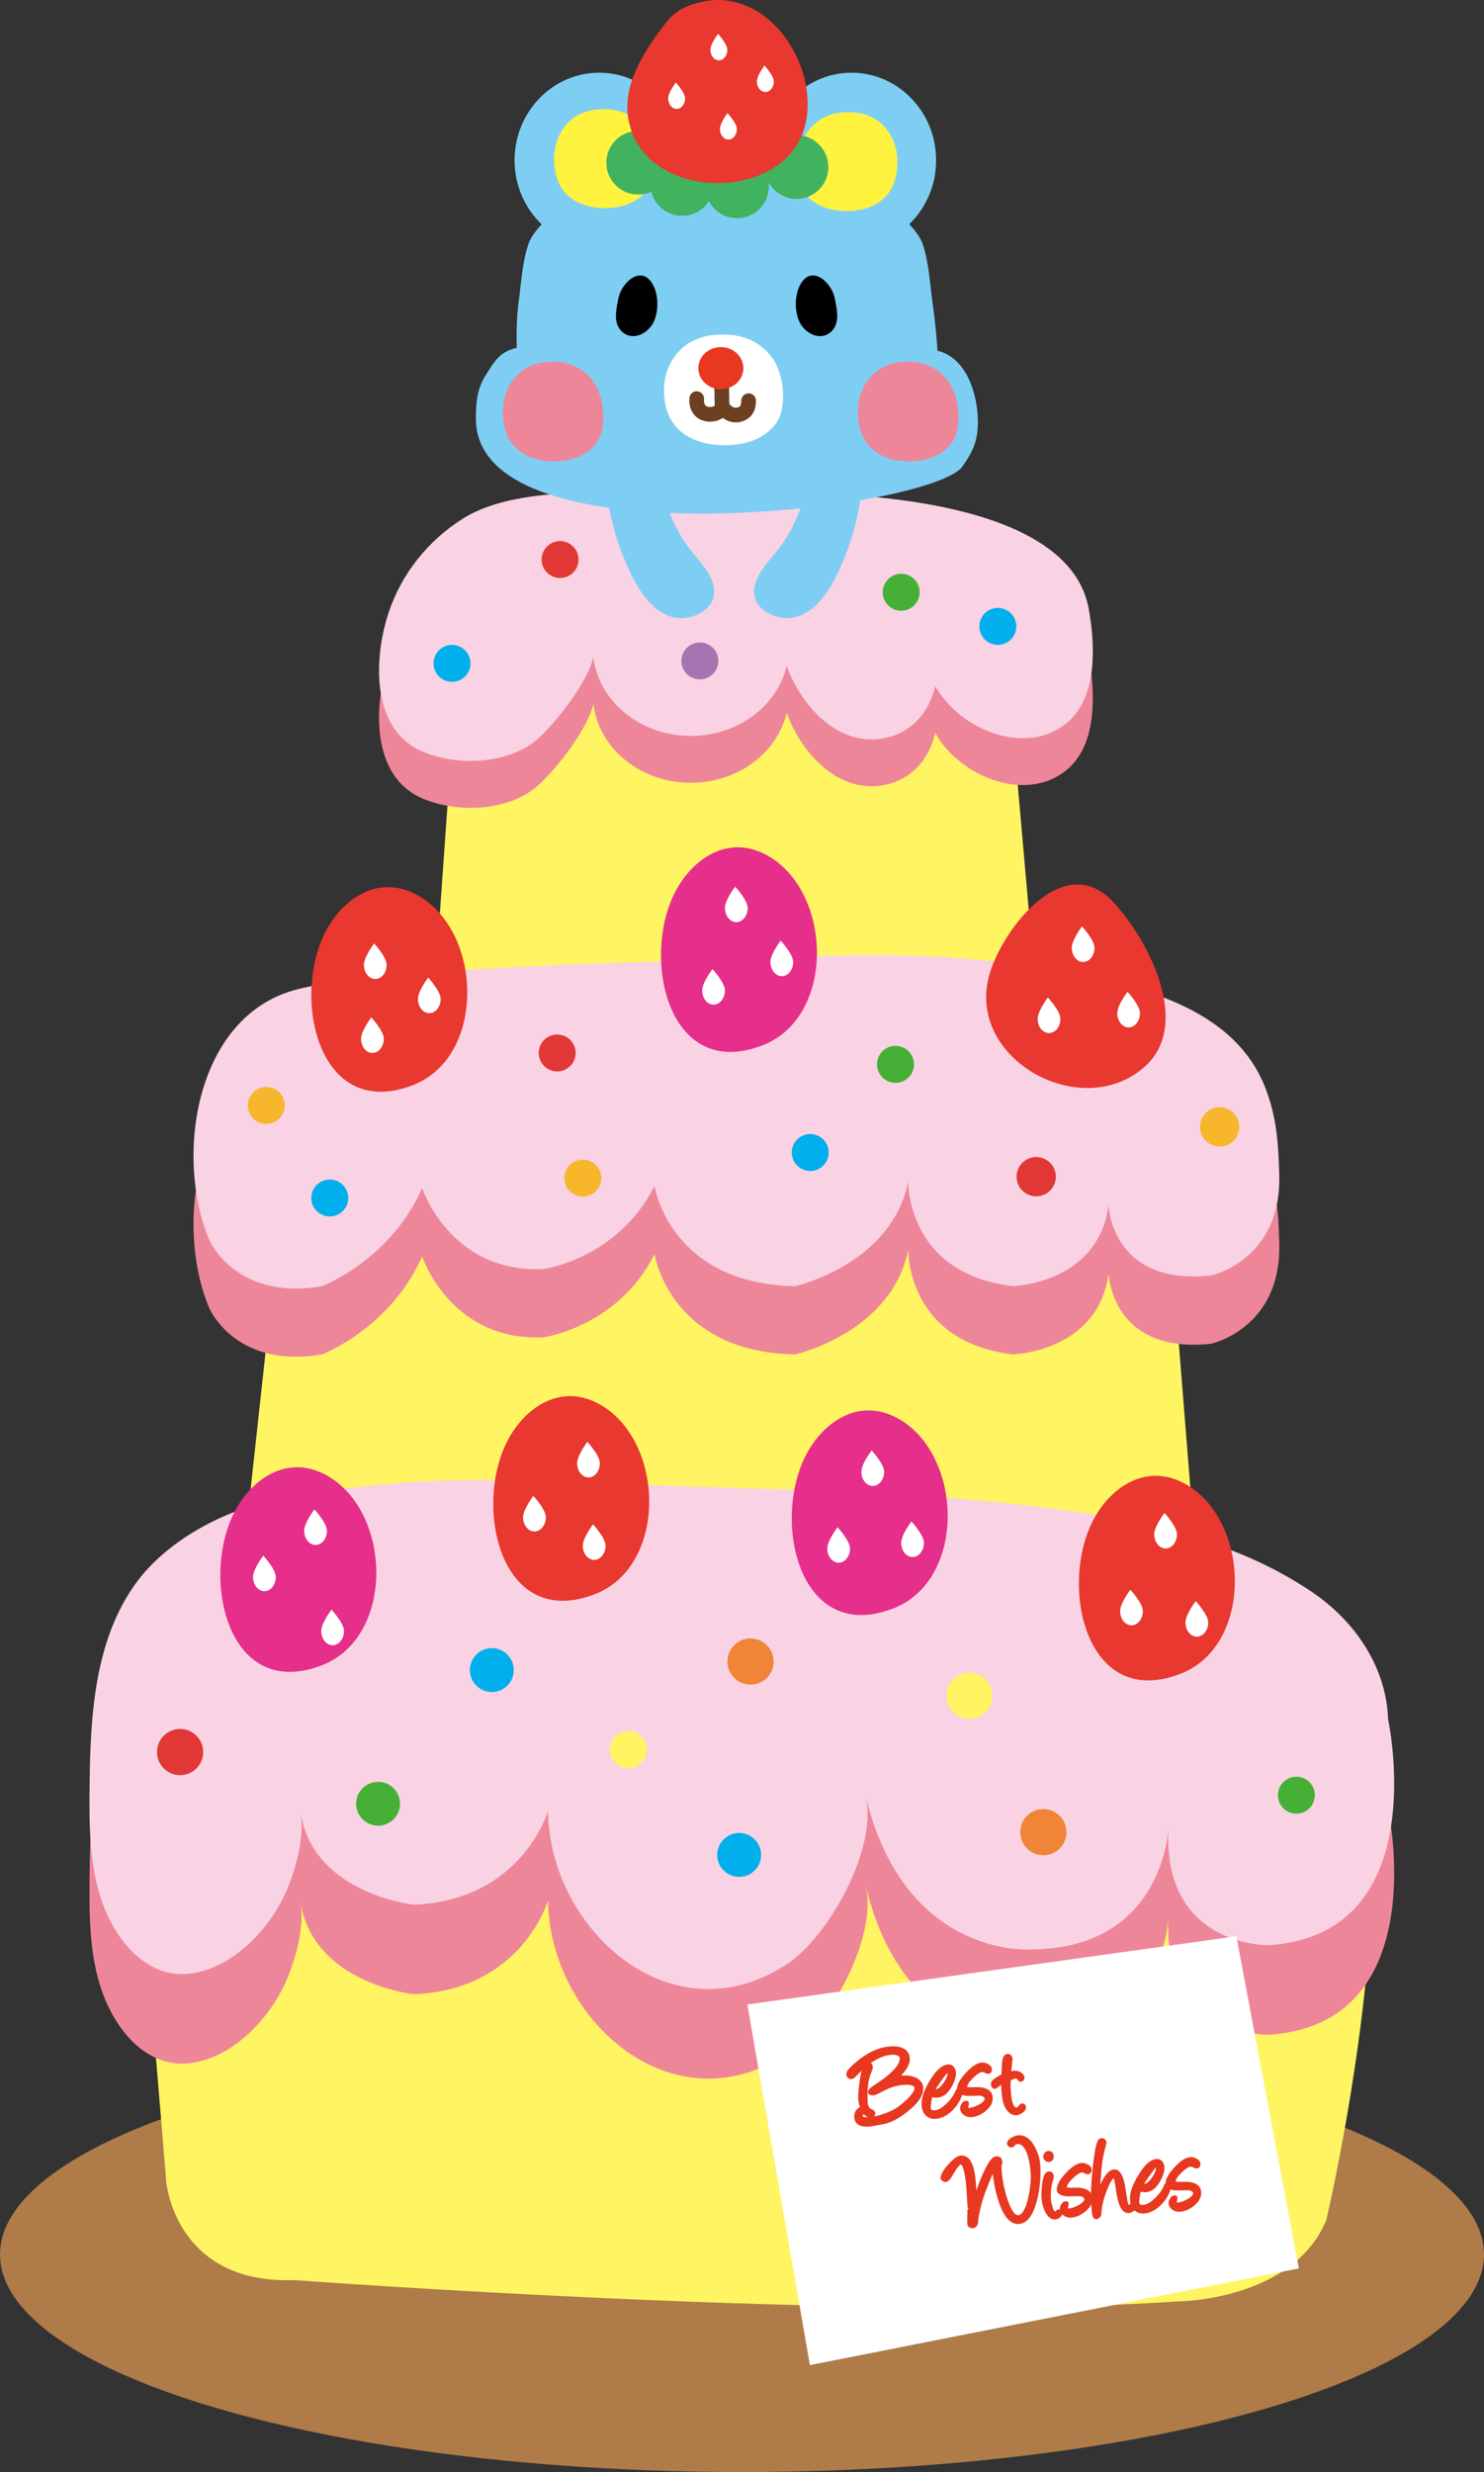<?xml version="1.0" encoding="utf-8"?>
<!-- Generator: Adobe Illustrator 17.0.0, SVG Export Plug-In . SVG Version: 6.00 Build 0)  -->
<!DOCTYPE svg PUBLIC "-//W3C//DTD SVG 1.1//EN" "http://www.w3.org/Graphics/SVG/1.1/DTD/svg11.dtd">
<svg version="1.1" xmlns="http://www.w3.org/2000/svg" xmlns:xlink="http://www.w3.org/1999/xlink" x="0px" y="0px"
	 width="74.569px" height="124.175px" viewBox="0 0 74.569 124.175" enable-background="new 0 0 74.569 124.175"
	 xml:space="preserve">
<rect x="0" y="0" width="74.569" height="124.175" fill="#333333" stroke="none"/>
<g id="圖層_1">
</g>
<g id="CMYK">
	<ellipse fill="#AE7B49" cx="37.284" cy="113.246" rx="37.284" ry="10.929"/>
	<polygon fill="#FFF462" points="23.142,31.179 21.642,52.392 52.284,52.392 50.355,30.535 	"/>
	<polygon fill="#FFF462" points="11.999,80.247 60.427,82.391 58.283,55.607 14.572,56.678 	"/>
	<path fill="#FFF462" d="M7.071,94.176l1.285,15.429c0,0,0.428,5.142,6.429,4.928c0,0,28.712,2.143,44.355,1.072
		c0,0,5.785,0,7.5-4.072c0,0,3.214-13.499,2.143-22.927l-57.641-2.356L7.071,94.176z"/>
	<path fill="#EE869A" d="M54.712,32.962c-1.289-7.282-19.571-5.712-19.571-5.712c-3.329-0.052-8.921-0.691-11.856,1.142
		c-1.783,1.115-3.134,2.804-3.779,4.805c-0.735,2.272-0.86,5.8,1.709,6.904c1.696,0.73,4.102,0.66,5.591-0.457
		c0.84-0.628,2.683-2.878,3.011-4.276c0.272,2.224,2.359,3.953,4.896,3.953c2.365,0,4.339-1.505,4.817-3.511
		c0.633,1.741,2.088,3.477,3.926,3.669c1.166,0.121,2.97-0.372,3.543-2.655c1.172,2.107,4.383,3.507,6.479,1.946
		C55.167,37.517,55.04,34.821,54.712,32.962z"/>
	<path fill="#EE869A" d="M10.5,65.677c0,0,1.285,3.107,5.678,2.357c0,0,3.427-1.285,5.034-4.928c0,0,1.393,4.284,6.107,4.07
		c0,0,3.751-0.534,5.571-4.179c0,0,0.75,4.929,7.071,5.036c0,0,4.821-1.071,5.678-5.25c0,0-0.107,4.607,5.25,5.25
		c0,0,4.285-0.107,4.82-4.071c0,0,0.108,4.071,5.143,3.536c0,0,3.536-0.75,3.429-5.036c-0.04-1.592-0.134-3.033-0.761-4.539
		c-1.756-4.223-7.103-5.164-11.135-5.861c-4.589-0.791-9.242-0.737-13.877-0.507c-3.044,0.151-19.058,0.344-23.677,1.599
		C9.832,54.511,8.762,61.479,10.5,65.677z"/>
	<path fill="#EE869A" d="M8.781,103.639c-1.788-0.211-3.051-1.908-3.649-3.592c-0.672-1.895-0.652-4.031-0.629-6.015
		c0.042-3.398,0.259-7.166,2.332-10.015c1.492-2.049,4.207-3.55,6.665-4.091c5.409-1.189,10.878-1.232,16.393-0.951
		c6.521,0.333,13.143,0.29,19.642,0.926c5.56,0.545,11.72,1.375,16.447,4.606c2.094,1.43,3.681,3.725,3.767,6.348
		c0,0,2.356,10.82-6.001,11.356c0,0-5.357,0.106-5.035-5.893c0,0-0.215,6.106-6.964,6.106c0,0-6.321,0.429-8.25-7.714
		c0.626,2.642-1.878,7.075-3.937,8.439c-5.775,3.825-11.952-1.691-12.026-7.689c0,0-1.286,4.5-6.75,4.714
		c0,0-5.035-0.534-5.678-4.606c0.194,1.234-0.232,2.765-0.702,3.879c-0.798,1.886-2.627,3.844-4.72,4.171
		C9.371,103.669,9.069,103.674,8.781,103.639z"/>
	<path fill="#F9D3E3" d="M54.712,30.606c-1.289-7.283-19.571-5.713-19.571-5.713c-3.329-0.051-8.921-0.69-11.856,1.143
		c-1.783,1.115-3.134,2.803-3.779,4.805c-0.735,2.272-0.86,5.799,1.709,6.904c1.696,0.731,4.102,0.659,5.591-0.456
		c0.84-0.63,2.683-2.88,3.011-4.276c0.272,2.223,2.359,3.952,4.896,3.952c2.365,0,4.339-1.504,4.817-3.51
		c0.633,1.739,2.088,3.477,3.926,3.668c1.166,0.121,2.97-0.373,3.543-2.656c1.172,2.109,4.383,3.509,6.479,1.948
		C55.167,35.159,55.04,32.465,54.712,30.606z"/>
	<path fill="#F9D3E3" d="M10.5,62.248c0,0,1.285,3.108,5.678,2.358c0,0,3.427-1.286,5.034-4.929c0,0,1.393,4.285,6.107,4.071
		c0,0,3.751-0.536,5.571-4.179c0,0,0.75,4.929,7.071,5.036c0,0,4.821-1.072,5.678-5.25c0,0-0.107,4.606,5.25,5.25
		c0,0,4.285-0.107,4.82-4.072c0,0,0.108,4.072,5.143,3.536c0,0,3.536-0.75,3.429-5.034c-0.04-1.593-0.134-3.034-0.761-4.542
		c-1.756-4.222-7.103-5.163-11.135-5.859c-4.589-0.793-9.242-0.738-13.877-0.509c-3.044,0.151-19.058,0.345-23.677,1.599
		C9.832,51.081,8.762,58.05,10.5,62.248z"/>
	<path fill="#F9D3E3" d="M8.781,99.139c-1.788-0.211-3.051-1.91-3.649-3.592c-0.672-1.895-0.652-4.031-0.629-6.015
		c0.042-3.398,0.259-7.166,2.332-10.015c1.492-2.049,4.207-3.55,6.665-4.091c5.409-1.19,10.878-1.231,16.393-0.949
		c6.521,0.332,13.143,0.287,19.642,0.924c5.56,0.546,11.72,1.375,16.447,4.606c2.094,1.432,3.681,3.725,3.767,6.348
		c0,0,2.356,10.82-6.001,11.356c0,0-5.357,0.107-5.035-5.893c0,0-0.215,6.106-6.964,6.106c0,0-6.321,0.43-8.25-7.714
		c0.626,2.642-1.878,7.076-3.937,8.44c-5.775,3.824-11.952-1.691-12.026-7.69c0,0-1.286,4.5-6.75,4.714c0,0-5.035-0.536-5.678-4.606
		c0.194,1.235-0.232,2.766-0.702,3.879c-0.798,1.886-2.627,3.844-4.72,4.171C9.371,99.169,9.069,99.174,8.781,99.139z"/>
	<path fill="#E8382F" d="M16.313,46.89c0.853-1.719,2.622-2.939,4.512-2.003c3.436,1.704,3.672,8.189-0.097,9.629
		C16.023,56.312,14.669,50.202,16.313,46.89z"/>
	<path fill="#E8382F" d="M25.456,72.46c0.853-1.718,2.622-2.94,4.512-2.004c3.435,1.706,3.671,8.189-0.096,9.629
		C25.165,81.883,23.811,75.774,25.456,72.46z"/>
	<path fill="#E62E8B" d="M40.456,73.175c0.853-1.718,2.621-2.94,4.511-2.004c3.436,1.706,3.671,8.189-0.096,9.629
		C40.164,82.598,38.81,76.486,40.456,73.175z"/>
	<path fill="#E8382F" d="M54.883,76.461c0.854-1.719,2.623-2.941,4.512-2.005c3.437,1.706,3.672,8.189-0.096,9.629
		C54.591,85.883,53.238,79.772,54.883,76.461z"/>
	<path fill="#E62E8B" d="M33.884,44.89c0.854-1.718,2.623-2.94,4.512-2.004c3.436,1.706,3.672,8.189-0.097,9.63
		C33.593,54.313,32.24,48.203,33.884,44.89z"/>
	<path fill="#E8382F" d="M49.585,49.586c0.018-0.142,0.045-0.284,0.078-0.428c0.547-2.309,3.749-6.562,6.264-3.861
		c1.799,1.933,3.969,6.148,1.606,8.273C54.508,56.288,49.08,53.491,49.585,49.586z"/>
	<polygon fill="#FFFFFF" points="37.554,100.689 40.695,118.804 65.267,113.948 62.124,97.261 	"/>
	<circle fill="#E13837" cx="28.142" cy="28.107" r="0.928"/>
	<circle fill="#00AFEC" cx="22.713" cy="33.321" r="0.928"/>
	<circle fill="#F8B62D" cx="13.38" cy="55.529" r="0.929"/>
	<circle fill="#00AFEC" cx="16.571" cy="60.177" r="0.928"/>
	<circle fill="#45B035" cx="18.999" cy="90.605" r="1.102"/>
	<circle fill="#00AFEC" cx="24.714" cy="83.891" r="1.103"/>
	<circle fill="#00AFEC" cx="37.142" cy="93.176" r="1.103"/>
	<circle fill="#E13837" cx="27.998" cy="52.893" r="0.928"/>
	<circle fill="#F8B62D" cx="29.285" cy="59.178" r="0.929"/>
	<circle fill="#FFF462" cx="31.57" cy="87.891" r="0.929"/>
	<circle fill="#45B035" cx="65.141" cy="90.176" r="0.928"/>
	<circle fill="#FFF462" cx="48.713" cy="85.177" r="1.16"/>
	<circle fill="#F08437" cx="37.713" cy="83.463" r="1.16"/>
	<circle fill="#E13837" cx="9.05" cy="88.009" r="1.161"/>
	<circle fill="#F08437" cx="52.426" cy="92.033" r="1.16"/>
	<circle fill="#00AFEC" cx="40.713" cy="57.892" r="0.928"/>
	<circle fill="#45B035" cx="44.998" cy="53.464" r="0.929"/>
	<circle fill="#E13837" cx="52.069" cy="59.107" r="0.987"/>
	<circle fill="#F8B62D" cx="61.284" cy="56.606" r="0.987"/>
	<circle fill="#A674B0" cx="35.167" cy="33.199" r="0.928"/>
	<circle fill="#45B035" cx="45.284" cy="29.75" r="0.929"/>
	<circle fill="#00AFEC" cx="50.141" cy="31.464" r="0.929"/>
	<g>
		<path fill="#FFFFFF" d="M19.428,48.465c0,0.394-0.256,0.713-0.571,0.713c-0.316,0-0.572-0.319-0.572-0.713
			c0-0.395,0.514-1.073,0.514-1.073S19.428,48.07,19.428,48.465z"/>
		<path fill="#FFFFFF" d="M19.285,52.178c0,0.396-0.256,0.715-0.572,0.715c-0.315,0-0.571-0.319-0.571-0.715
			c0-0.395,0.515-1.071,0.515-1.071S19.285,51.783,19.285,52.178z"/>
		<path fill="#FFFFFF" d="M22.142,50.178c0,0.394-0.256,0.715-0.57,0.715c-0.316,0-0.572-0.32-0.572-0.715
			c0-0.394,0.516-1.07,0.516-1.07S22.142,49.784,22.142,50.178z"/>
		<path fill="#FFFFFF" d="M37.57,45.607c0,0.395-0.257,0.715-0.571,0.715c-0.316,0-0.572-0.32-0.572-0.715s0.515-1.07,0.515-1.07
			S37.57,45.212,37.57,45.607z"/>
		<path fill="#FFFFFF" d="M36.427,49.749c0,0.395-0.256,0.715-0.571,0.715c-0.316,0-0.571-0.319-0.571-0.715
			c0-0.395,0.515-1.071,0.515-1.071S36.427,49.355,36.427,49.749z"/>
		<path fill="#FFFFFF" d="M39.856,48.32c0,0.395-0.257,0.715-0.572,0.715c-0.315,0-0.571-0.32-0.571-0.715
			c0-0.394,0.514-1.07,0.514-1.07S39.856,47.927,39.856,48.32z"/>
		<path fill="#FFFFFF" d="M54.998,47.608c0,0.395-0.256,0.713-0.572,0.713c-0.315,0-0.571-0.318-0.571-0.713
			c0-0.395,0.513-1.072,0.513-1.072S54.998,47.213,54.998,47.608z"/>
		<path fill="#FFFFFF" d="M53.284,51.179c0,0.395-0.256,0.713-0.572,0.713c-0.315,0-0.571-0.318-0.571-0.713
			c0-0.395,0.514-1.072,0.514-1.072S53.284,50.784,53.284,51.179z"/>
		<path fill="#FFFFFF" d="M57.283,50.892c0,0.396-0.256,0.715-0.571,0.715c-0.316,0-0.571-0.319-0.571-0.715
			c0-0.395,0.515-1.071,0.515-1.071S57.283,50.497,57.283,50.892z"/>
	</g>
	<g>
		<path fill="#E62E8B" d="M11.743,76.031c0.852-1.719,2.622-2.94,4.511-2.004c3.437,1.706,3.672,8.189-0.096,9.63
			C11.451,85.454,10.097,79.344,11.743,76.031z"/>
		<g>
			<path fill="#FFFFFF" d="M16.428,76.892c0,0.395-0.256,0.713-0.572,0.713c-0.315,0-0.571-0.318-0.571-0.713
				c0-0.395,0.514-1.072,0.514-1.072S16.428,76.497,16.428,76.892z"/>
			<path fill="#FFFFFF" d="M13.857,79.213c0,0.395-0.256,0.714-0.571,0.714c-0.316,0-0.572-0.319-0.572-0.714
				c0-0.394,0.515-1.072,0.515-1.072S13.857,78.819,13.857,79.213z"/>
			<path fill="#FFFFFF" d="M27.428,76.212c0,0.396-0.257,0.715-0.572,0.715c-0.315,0-0.571-0.319-0.571-0.715
				c0-0.395,0.514-1.071,0.514-1.071S27.428,75.817,27.428,76.212z"/>
			<path fill="#FFFFFF" d="M30.142,73.499c0,0.395-0.255,0.715-0.57,0.715c-0.316,0-0.572-0.32-0.572-0.715
				c0-0.395,0.514-1.072,0.514-1.072S30.142,73.105,30.142,73.499z"/>
			<path fill="#FFFFFF" d="M30.428,77.642c0,0.393-0.255,0.713-0.571,0.713c-0.316,0-0.572-0.319-0.572-0.713
				c0-0.395,0.514-1.072,0.514-1.072S30.428,77.247,30.428,77.642z"/>
			<path fill="#FFFFFF" d="M44.427,73.927c0,0.396-0.257,0.715-0.571,0.715c-0.316,0-0.573-0.319-0.573-0.715
				c0-0.395,0.516-1.07,0.516-1.07S44.427,73.532,44.427,73.927z"/>
			<path fill="#FFFFFF" d="M42.713,77.785c0,0.395-0.257,0.713-0.571,0.713c-0.316,0-0.572-0.318-0.572-0.713
				c0-0.396,0.515-1.072,0.515-1.072S42.713,77.39,42.713,77.785z"/>
			<path fill="#FFFFFF" d="M46.427,77.498c0,0.396-0.256,0.715-0.572,0.715c-0.315,0-0.572-0.319-0.572-0.715
				c0-0.395,0.515-1.071,0.515-1.071S46.427,77.104,46.427,77.498z"/>
			<path fill="#FFFFFF" d="M59.141,77.068c0,0.396-0.257,0.715-0.572,0.715c-0.315,0-0.57-0.318-0.57-0.715
				c0-0.393,0.514-1.07,0.514-1.07S59.141,76.676,59.141,77.068z"/>
			<path fill="#FFFFFF" d="M57.428,80.927c0,0.395-0.257,0.715-0.572,0.715c-0.316,0-0.572-0.32-0.572-0.715
				c0-0.394,0.515-1.07,0.515-1.07S57.428,80.533,57.428,80.927z"/>
			<path fill="#FFFFFF" d="M60.712,81.498c0,0.395-0.257,0.714-0.571,0.714c-0.317,0-0.573-0.319-0.573-0.714
				c0-0.394,0.515-1.072,0.515-1.072S60.712,81.105,60.712,81.498z"/>
		</g>
		<path fill="#FFFFFF" d="M17.286,81.926c0,0.396-0.257,0.715-0.572,0.715c-0.315,0-0.572-0.319-0.572-0.715
			c0-0.394,0.514-1.07,0.514-1.07S17.286,81.532,17.286,81.926z"/>
	</g>
	<g>
		<g>
			<path fill="#E83820" stroke="#E83820" stroke-width="0.215" stroke-linecap="round" stroke-linejoin="round" d="M44.385,106.592
				c-0.421,0.08-0.667,0.121-0.739,0.125c-0.395,0.021-0.599-0.101-0.614-0.367c-0.009-0.168,0.051-0.297,0.181-0.388
				c0.059-0.003,0.093,0,0.104,0.008c0.004,0.005,0.018,0.037,0.04,0.099c-0.081,0.103-0.119,0.191-0.114,0.27
				c0.004,0.09,0.135,0.128,0.394,0.113c0.387-0.021,0.803-0.139,1.25-0.354c0.218-0.103,0.46-0.284,0.727-0.536
				c0.304-0.287,0.452-0.513,0.443-0.674c-0.011-0.202-0.215-0.292-0.611-0.271c-0.291,0.017-0.583,0.087-0.876,0.209
				c-0.014,0.009-0.131,0.067-0.353,0.179c-0.176,0.092-0.283,0.136-0.322,0.138c-0.113,0.007-0.171-0.011-0.173-0.051
				c-0.004-0.058,0.082-0.143,0.256-0.256c0.915-0.587,1.362-1.073,1.341-1.463c-0.005-0.095-0.063-0.164-0.173-0.214
				c-0.096-0.042-0.21-0.06-0.34-0.053c-0.557,0.03-1.149,0.37-1.777,1.02c-0.129,0.134-0.211,0.203-0.242,0.204
				c-0.096,0.005-0.146-0.046-0.152-0.151c-0.004-0.075,0.108-0.212,0.335-0.415c0.616-0.544,1.213-0.833,1.792-0.863
				c0.545-0.03,0.828,0.144,0.848,0.519c0.014,0.256-0.201,0.591-0.646,1.006c0.145-0.035,0.294-0.058,0.446-0.065
				c0.19-0.01,0.368,0.019,0.535,0.088c0.216,0.092,0.33,0.234,0.34,0.424c0.017,0.326-0.22,0.688-0.715,1.087
				C45.127,106.315,44.732,106.525,44.385,106.592z M43.704,104.004c-0.179,0.383-0.25,0.908-0.214,1.575
				c0.015,0.282,0.126,0.448,0.333,0.496c0.033,0.03,0.049,0.058,0.051,0.086c0.003,0.058-0.042,0.09-0.133,0.095
				c-0.144,0.008-0.268-0.098-0.372-0.318c-0.082-0.172-0.127-0.338-0.136-0.497c-0.011-0.208,0.016-0.528,0.082-0.963
				c0.078-0.519,0.17-0.78,0.278-0.786c0.098-0.005,0.151,0.043,0.157,0.145C43.751,103.881,43.736,103.937,43.704,104.004z"/>
			<path fill="#E83820" stroke="#E83820" stroke-width="0.215" stroke-linecap="round" stroke-linejoin="round" d="M46.8,105.192
				c-0.034,0.033-0.066,0.131-0.098,0.29c-0.031,0.161-0.044,0.3-0.038,0.416c0.008,0.153,0.113,0.224,0.314,0.213
				c0.193-0.012,0.414-0.134,0.662-0.374c0.239-0.232,0.402-0.467,0.487-0.705l0.094-0.005c0.038,0.032,0.053,0.065,0.043,0.098
				c-0.096,0.334-0.271,0.617-0.524,0.849c-0.241,0.222-0.488,0.34-0.742,0.354c-0.188,0.01-0.333-0.048-0.435-0.171
				c-0.101-0.118-0.151-0.282-0.15-0.491c-0.001-0.294,0.136-0.667,0.41-1.117c0.293-0.48,0.57-0.729,0.832-0.743
				c0.089-0.005,0.158,0.031,0.21,0.111c0.038,0.06,0.059,0.121,0.063,0.188c0.01,0.191-0.059,0.416-0.208,0.673
				c-0.176,0.309-0.387,0.47-0.635,0.484c-0.117,0.006-0.208-0.015-0.274-0.062L46.8,105.192z M47.633,104.012
				c-0.074,0.021-0.139,0.07-0.196,0.146c-0.38,0.499-0.569,0.788-0.564,0.864c0.001,0.022,0.046,0.034,0.137,0.035
				c0.152-0.001,0.313-0.119,0.48-0.356c0.164-0.229,0.241-0.433,0.232-0.606C47.718,104.022,47.688,103.993,47.633,104.012z"/>
			<path fill="#E83820" stroke="#E83820" stroke-width="0.215" stroke-linecap="round" stroke-linejoin="round" d="M49.64,104.067
				c-0.012,0-0.051-0.014-0.119-0.046c-0.067-0.032-0.117-0.048-0.15-0.048c-0.133-0.005-0.314,0.102-0.541,0.319
				c-0.235,0.225-0.348,0.413-0.34,0.562c0.004,0.08,0.148,0.112,0.434,0.098c0.55-0.03,0.834,0.108,0.851,0.415
				c0.012,0.217-0.1,0.418-0.334,0.604c-0.214,0.169-0.431,0.258-0.651,0.271c-0.098,0.005-0.19-0.021-0.277-0.076
				c-0.101-0.063-0.155-0.15-0.161-0.259c-0.002-0.044,0.014-0.099,0.049-0.162c0.041-0.072,0.086-0.11,0.137-0.112
				c0.014-0.001,0.027,0.002,0.041,0.007c-0.003,0.068-0.011,0.121-0.025,0.159c-0.007,0.022-0.01,0.045-0.009,0.068
				c0.005,0.088,0.059,0.128,0.165,0.123c0.161-0.01,0.344-0.07,0.546-0.188c0.225-0.129,0.335-0.258,0.328-0.388
				c-0.005-0.079-0.048-0.144-0.132-0.192c-0.068-0.039-0.144-0.059-0.223-0.059l-0.566,0.01c-0.094,0.003-0.186-0.013-0.276-0.043
				c-0.122-0.04-0.185-0.099-0.189-0.179c-0.011-0.191,0.127-0.445,0.416-0.758c0.288-0.313,0.536-0.475,0.745-0.485
				c0.059-0.003,0.132,0.015,0.218,0.056c0.103,0.05,0.156,0.107,0.16,0.174C49.741,104.022,49.708,104.065,49.64,104.067z"/>
			<path fill="#E83820" stroke="#E83820" stroke-width="0.215" stroke-linecap="round" stroke-linejoin="round" d="M50.689,104.173
				c0.087-0.025,0.192-0.043,0.315-0.05c0.057-0.003,0.125,0.015,0.205,0.052c0.103,0.048,0.156,0.11,0.16,0.185
				c0.001,0.015-0.001,0.025-0.007,0.039l-0.002,0.009c0-0.005-0.004,0.004-0.01,0.024c-0.021,0.008-0.029,0.015-0.022,0.016h-0.006
				c-0.011,0.007-0.025,0.01-0.041,0.012c-0.011,0-0.028-0.01-0.048-0.03c-0.044-0.092-0.111-0.136-0.201-0.13
				c-0.031,0.002-0.065,0.008-0.103,0.022c-0.082,0.025-0.164,0.068-0.247,0.126c0,0.01,0,0.025,0,0.047
				c-0.015,0.199-0.009,0.436,0.017,0.716c0.048,0.518,0.178,0.77,0.391,0.758c0.061-0.003,0.115-0.038,0.162-0.104
				c0.048-0.063,0.08-0.097,0.101-0.099c0.062-0.003,0.096,0.025,0.099,0.083c0.003,0.07-0.051,0.141-0.163,0.209
				c-0.093,0.056-0.163,0.084-0.21,0.088c-0.178,0.01-0.325-0.08-0.44-0.269c-0.082-0.134-0.136-0.285-0.163-0.453
				c-0.047-0.295-0.065-0.589-0.053-0.881c-0.108,0.045-0.235,0.13-0.383,0.249c-0.019,0.018-0.038,0.025-0.055,0.027
				c-0.052,0.003-0.082-0.05-0.087-0.159c-0.004-0.069,0.151-0.188,0.466-0.357c0.019-0.005,0.038-0.012,0.058-0.018
				c0.006-0.135,0.017-0.334,0.033-0.601c0.015-0.265,0.073-0.398,0.174-0.405c0.084-0.005,0.132,0.048,0.144,0.158L50.689,104.173z
				"/>
		</g>
	</g>
	<g>
		<g>
			<path fill="#E83820" stroke="#E83820" stroke-width="0.215" stroke-linecap="round" stroke-linejoin="round" d="M48.957,110.711
				c0.151-0.519,0.322-0.996,0.512-1.432c0.247-0.563,0.444-0.849,0.593-0.857c0.126-0.008,0.191,0.053,0.199,0.181
				c0.002,0.037-0.011,0.081-0.04,0.136c-0.004,0.061-0.004,0.137,0.001,0.233c0.026,0.479,0.121,0.977,0.287,1.495
				c0.2,0.622,0.418,0.927,0.652,0.914c0.264-0.015,0.465-0.329,0.604-0.943c0.108-0.474,0.152-0.895,0.132-1.266
				c-0.021-0.376-0.078-0.702-0.17-0.978c-0.142-0.418-0.346-0.619-0.612-0.604c-0.082,0.003-0.167,0.057-0.256,0.164
				c-0.057,0.003-0.088,0.001-0.097-0.002c-0.008-0.003-0.027-0.028-0.057-0.073c0.004-0.083,0.071-0.158,0.203-0.225
				c0.107-0.055,0.2-0.085,0.28-0.09c0.268-0.015,0.5,0.146,0.693,0.483c0.153,0.267,0.246,0.544,0.277,0.832
				c0.005,0.044,0.009,0.092,0.011,0.144c0.031,0.572-0.027,1.139-0.172,1.702c-0.184,0.702-0.455,1.062-0.812,1.082
				c-0.373,0.02-0.68-0.353-0.922-1.115c-0.168-0.538-0.266-1.077-0.296-1.618c0-0.01-0.001-0.025-0.002-0.048
				c-0.076,0.08-0.247,0.456-0.511,1.135c-0.156,0.398-0.28,0.831-0.372,1.294c-0.014,0.083-0.024,0.154-0.026,0.217
				c-0.007,0.198-0.05,0.31-0.129,0.337c-0.021,0.005-0.041,0.008-0.06,0.008c-0.108,0.006-0.161-0.053-0.16-0.179
				c0.01-0.541,0.015-0.81,0.015-0.806c-0.035-0.651-0.064-1.071-0.085-1.264c-0.082-0.644-0.201-0.961-0.357-0.953
				c-0.086,0.005-0.192,0.103-0.319,0.294c-0.084,0.137-0.17,0.276-0.254,0.415c-0.072,0.109-0.145,0.17-0.216,0.18l-0.122-0.079
				c-0.001-0.146,0.118-0.354,0.358-0.626c0.24-0.27,0.428-0.408,0.562-0.416c0.258-0.015,0.44,0.192,0.548,0.62
				c0.05,0.204,0.086,0.516,0.109,0.934C48.952,110.105,48.956,110.361,48.957,110.711z"/>
			<path fill="#E83820" stroke="#E83820" stroke-width="0.215" stroke-linecap="round" stroke-linejoin="round" d="M53.024,111.378
				c-0.186,0.009-0.335-0.128-0.449-0.41c-0.08-0.196-0.125-0.388-0.135-0.578c-0.009-0.174,0.001-0.39,0.03-0.646
				c0.045-0.37,0.123-0.558,0.235-0.564c0.087-0.005,0.135,0.043,0.14,0.146c0.003,0.046-0.02,0.136-0.068,0.268
				c-0.05,0.144-0.078,0.387-0.084,0.725c0.013,0.161,0.017,0.257,0.016,0.287c0.032,0.12,0.064,0.239,0.096,0.359
				c0.059,0.158,0.139,0.234,0.239,0.229c0.023-0.002,0.038-0.006,0.046-0.015c0.025-0.038,0.061-0.071,0.109-0.097
				c0.044,0.031,0.066,0.065,0.067,0.096c0.003,0.053-0.029,0.101-0.095,0.144C53.118,111.356,53.068,111.376,53.024,111.378z
				 M52.691,108.491c-0.043,0.003-0.081-0.013-0.112-0.05c-0.032-0.035-0.049-0.07-0.051-0.103
				c-0.002-0.039,0.011-0.079,0.039-0.119c0.029-0.042,0.066-0.062,0.113-0.065c0.102-0.005,0.155,0.048,0.162,0.159
				C52.847,108.427,52.797,108.486,52.691,108.491z"/>
			<path fill="#E83820" stroke="#E83820" stroke-width="0.215" stroke-linecap="round" stroke-linejoin="round" d="M54.65,109.115
				c-0.012,0-0.051-0.017-0.119-0.047c-0.067-0.031-0.117-0.048-0.151-0.048c-0.133-0.005-0.314,0.103-0.541,0.319
				c-0.235,0.225-0.349,0.412-0.341,0.563c0.005,0.079,0.15,0.113,0.435,0.097c0.551-0.03,0.834,0.109,0.851,0.417
				c0.012,0.216-0.1,0.416-0.334,0.602c-0.214,0.168-0.431,0.259-0.651,0.27c-0.098,0.007-0.189-0.02-0.277-0.075
				c-0.101-0.063-0.155-0.149-0.161-0.258c-0.002-0.045,0.015-0.101,0.05-0.163c0.04-0.072,0.085-0.11,0.136-0.113
				c0.014,0,0.027,0.002,0.041,0.006c-0.003,0.07-0.011,0.123-0.025,0.161c-0.007,0.022-0.01,0.045-0.009,0.067
				c0.005,0.09,0.06,0.131,0.165,0.125c0.162-0.009,0.344-0.072,0.547-0.188c0.226-0.13,0.335-0.259,0.328-0.388
				c-0.004-0.08-0.048-0.146-0.131-0.193c-0.069-0.04-0.144-0.059-0.224-0.059l-0.565,0.009c-0.094,0.002-0.186-0.013-0.276-0.043
				c-0.122-0.041-0.184-0.099-0.189-0.179c-0.01-0.193,0.128-0.445,0.417-0.758c0.287-0.312,0.536-0.474,0.745-0.485
				c0.058-0.003,0.131,0.017,0.217,0.057c0.103,0.049,0.156,0.106,0.159,0.172C54.751,109.067,54.719,109.11,54.65,109.115z"/>
			<path fill="#E83820" stroke="#E83820" stroke-width="0.215" stroke-linecap="round" stroke-linejoin="round" d="M55.172,110.345
				l0.023-0.063c0.271-0.787,0.538-1.188,0.8-1.201c0.218-0.012,0.374,0.301,0.465,0.937c0.018,0.153,0.052,0.358,0.101,0.62
				c0.04,0.161,0.087,0.24,0.142,0.236c0.047-0.001,0.088-0.021,0.124-0.058c0.036-0.036,0.062-0.056,0.079-0.056
				c0.057-0.003,0.086,0.024,0.089,0.08c0.002,0.053-0.036,0.105-0.116,0.153c-0.068,0.041-0.125,0.062-0.169,0.066
				c-0.24,0.013-0.409-0.297-0.506-0.929c-0.02-0.15-0.053-0.354-0.101-0.614c-0.036-0.158-0.075-0.236-0.118-0.234
				c-0.113,0.006-0.25,0.192-0.408,0.562c-0.214,0.495-0.329,0.956-0.343,1.382c0,0.026-0.017,0.055-0.049,0.085
				c-0.033,0.032-0.065,0.048-0.099,0.051c-0.031,0.002-0.055-0.014-0.07-0.045c-0.034-0.073-0.062-0.32-0.084-0.746
				c-0.022-0.407,0.01-0.999,0.095-1.776c0.091-0.851,0.194-1.279,0.31-1.286c0.098-0.005,0.149,0.04,0.155,0.136
				c0,0.003-0.029,0.111-0.085,0.329c-0.061,0.229-0.102,0.432-0.123,0.604C55.198,109.297,55.161,109.886,55.172,110.345z"/>
			<path fill="#E83820" stroke="#E83820" stroke-width="0.215" stroke-linecap="round" stroke-linejoin="round" d="M57.276,109.943
				c-0.034,0.033-0.066,0.131-0.098,0.29c-0.032,0.161-0.044,0.3-0.038,0.417c0.008,0.152,0.113,0.223,0.314,0.212
				c0.194-0.01,0.414-0.134,0.662-0.374c0.239-0.232,0.402-0.467,0.487-0.705l0.094-0.005c0.039,0.034,0.054,0.065,0.043,0.098
				c-0.096,0.334-0.271,0.616-0.524,0.849c-0.241,0.222-0.488,0.34-0.742,0.354c-0.188,0.01-0.333-0.048-0.436-0.171
				c-0.1-0.118-0.151-0.282-0.15-0.491c0-0.294,0.136-0.665,0.41-1.115c0.292-0.483,0.57-0.731,0.832-0.745
				c0.088-0.005,0.158,0.033,0.21,0.111c0.038,0.06,0.059,0.121,0.062,0.188c0.01,0.191-0.058,0.416-0.208,0.672
				c-0.175,0.31-0.387,0.471-0.635,0.485c-0.117,0.006-0.209-0.015-0.274-0.062L57.276,109.943z M58.108,108.762
				c-0.073,0.022-0.138,0.072-0.195,0.147c-0.38,0.499-0.569,0.786-0.565,0.864c0.002,0.022,0.047,0.034,0.137,0.035
				c0.153,0,0.314-0.119,0.48-0.355c0.165-0.229,0.242-0.433,0.232-0.607C58.194,108.774,58.164,108.745,58.108,108.762z"/>
			<path fill="#E83820" stroke="#E83820" stroke-width="0.215" stroke-linecap="round" stroke-linejoin="round" d="M60.117,108.819
				c-0.012,0-0.051-0.014-0.119-0.046c-0.067-0.032-0.117-0.048-0.151-0.048c-0.133-0.005-0.314,0.102-0.541,0.32
				c-0.235,0.224-0.348,0.412-0.34,0.562c0.004,0.082,0.149,0.114,0.434,0.098c0.551-0.03,0.835,0.108,0.852,0.417
				c0.012,0.215-0.1,0.416-0.335,0.603c-0.214,0.168-0.431,0.257-0.651,0.268c-0.097,0.006-0.19-0.019-0.277-0.075
				c-0.102-0.063-0.155-0.15-0.161-0.259c-0.002-0.044,0.014-0.1,0.05-0.162c0.04-0.072,0.085-0.11,0.136-0.113
				c0.013,0,0.027,0.001,0.041,0.008c-0.003,0.068-0.011,0.121-0.025,0.159c-0.006,0.022-0.01,0.045-0.009,0.068
				c0.004,0.088,0.06,0.13,0.165,0.123c0.161-0.008,0.344-0.07,0.546-0.188c0.226-0.129,0.335-0.258,0.328-0.388
				c-0.004-0.079-0.048-0.144-0.131-0.192c-0.069-0.039-0.144-0.06-0.224-0.06l-0.566,0.01c-0.094,0.002-0.186-0.013-0.276-0.043
				c-0.122-0.04-0.185-0.099-0.189-0.177c-0.01-0.193,0.129-0.447,0.417-0.76c0.288-0.313,0.536-0.475,0.746-0.485
				c0.058-0.003,0.131,0.016,0.217,0.056c0.103,0.05,0.156,0.107,0.16,0.173C60.217,108.772,60.185,108.817,60.117,108.819z"/>
		</g>
	</g>
	<g>
		<path fill="#7ECEF4" d="M48.665,19.007c-0.321-0.667-0.825-1.215-1.559-1.389c-0.052-0.891-0.154-1.739-0.251-2.439
			c-0.127-0.921-0.192-2.094-0.505-2.952c-0.116-0.317-0.365-0.653-0.662-0.964c0.83-0.805,1.351-1.942,1.351-3.212
			c0-2.427-1.903-4.398-4.251-4.398c-2.347,0-4.251,1.971-4.251,4.398c0,0.231,0.021,0.456,0.054,0.675
			c-0.542-0.096-1.16-0.163-1.836-0.151c-0.101,0-0.2,0-0.297,0c-0.098,0-0.197,0-0.298,0c-0.685-0.012-1.307,0.056-1.855,0.156
			c0.033-0.224,0.055-0.447,0.055-0.68c0-2.427-1.904-4.398-4.251-4.398c-2.349,0-4.252,1.971-4.252,4.398
			c0,1.276,0.526,2.417,1.362,3.22c-0.294,0.308-0.539,0.64-0.653,0.956c-0.313,0.858-0.38,2.031-0.506,2.952
			c-0.105,0.759-0.108,1.525-0.094,2.293c-0.881,0.202-1.124,0.686-1.574,1.4c-0.429,0.68-0.479,1.374-0.479,2.167
			c0.001,7.321,22.903,4.578,24.447,2.391c0.538-0.765,0.778-1.296,0.778-2.252C49.134,20.51,48.996,19.692,48.665,19.007z"/>
		<path fill="#FFF33F" d="M31.189,10.367c-1.248,0.276-2.848-0.066-3.234-1.527c-0.419-1.578,0.373-3.171,1.996-3.334
			c1-0.101,1.877,0.174,2.466,1.041c0.488,0.72,0.65,2.258,0.108,2.983C32.185,9.98,31.709,10.252,31.189,10.367z"/>
		<path fill="#FFF33F" d="M41.748,10.514c1.247,0.279,2.849-0.063,3.234-1.521c0.42-1.58-0.373-3.176-1.995-3.338
			c-1-0.1-1.877,0.174-2.466,1.041c-0.488,0.72-0.648,2.26-0.107,2.982C40.753,10.128,41.229,10.4,41.748,10.514z"/>
		<path fill="#EE869A" d="M28.634,23.088c-1.256,0.279-2.868-0.066-3.258-1.533c-0.421-1.591,0.375-3.199,2.01-3.362
			c1.008-0.101,1.889,0.176,2.482,1.05c0.492,0.725,0.654,2.275,0.109,3.004C29.637,22.699,29.157,22.974,28.634,23.088z"/>
		<path fill="#EE869A" d="M46.477,23.088c-1.255,0.279-2.869-0.066-3.258-1.533c-0.421-1.591,0.375-3.199,2.01-3.362
			c1.007-0.101,1.889,0.176,2.483,1.05c0.492,0.725,0.654,2.275,0.108,3.004C47.481,22.699,47.001,22.974,46.477,23.088z"/>
		<path fill="#FFFFFF" d="M37.355,22.267c-1.489,0.309-3.399-0.077-3.86-1.708c-0.5-1.765,0.443-3.552,2.382-3.733
			c1.192-0.11,2.239,0.198,2.941,1.168c0.584,0.804,0.775,2.524,0.129,3.335C38.543,21.834,37.977,22.137,37.355,22.267z"/>
		<path d="M31.077,14.968c-0.108,0.538-0.285,1.256,0.168,1.684c0.547,0.519,1.347,0.094,1.616-0.509
			c0.248-0.556,0.233-1.392-0.09-1.91C32.187,13.294,31.229,14.216,31.077,14.968z"/>
		<path d="M41.943,14.968c0.107,0.538,0.286,1.256-0.168,1.684c-0.546,0.519-1.347,0.094-1.616-0.509
			c-0.247-0.556-0.233-1.392,0.091-1.91C40.833,13.294,41.791,14.216,41.943,14.968z"/>
		<path fill="none" stroke="#6D4022" stroke-width="0.737" stroke-linecap="round" stroke-linejoin="round" d="M35.008,20.023
			c-0.022,0.243,0.043,0.51,0.246,0.661c0.26,0.189,0.654,0.164,0.905-0.029"/>
		<path fill="none" stroke="#6D4022" stroke-width="0.737" stroke-linecap="round" stroke-linejoin="round" d="M37.618,20.127
			c-0.001,0.345-0.112,0.612-0.5,0.708c-0.319,0.078-0.67-0.128-0.814-0.418"/>
		
			<line fill="none" stroke="#6D4022" stroke-width="0.737" stroke-linecap="round" stroke-linejoin="round" x1="36.279" y1="20.317" x2="36.264" y2="19.441"/>
		<path fill="#E83820" d="M37.355,18.494c0,0.582-0.507,1.055-1.132,1.055c-0.625,0-1.132-0.473-1.132-1.055
			c0-0.586,0.506-1.058,1.132-1.058C36.848,17.437,37.355,17.908,37.355,18.494z"/>
		<path fill="#7ECEF4" stroke="#7ECEF4" stroke-width="0.72" d="M32.733,24.213c0.555,1.845,1.004,2.852,1.951,3.967
			c0.423,0.496,1.573,1.779,0.158,2.38c-1.428,0.605-2.406-1.034-2.802-1.859c-0.662-1.387-1.029-2.665-1.224-4.211"/>
		<path fill="#7ECEF4" stroke="#7ECEF4" stroke-width="0.72" d="M41.044,24.213c-0.553,1.845-1.002,2.852-1.95,3.967
			c-0.423,0.496-1.572,1.779-0.158,2.38c1.428,0.605,2.406-1.034,2.802-1.859c0.662-1.387,1.029-2.665,1.224-4.211"/>
	</g>
	<g>
		<circle fill="#41B25D" cx="32.067" cy="8.173" r="1.599"/>
		<circle fill="#41B25D" cx="34.278" cy="9.241" r="1.6"/>
		<circle fill="#41B25D" cx="37.035" cy="9.359" r="1.6"/>
		<circle fill="#41B25D" cx="40.023" cy="8.391" r="1.6"/>
	</g>
	<g>
		<path fill="#E8382F" d="M31.561,5.891c-0.243-1.616,0.705-3.129,1.637-4.405c0.583-0.802,0.947-1.087,1.866-1.344
			c3.401-0.946,6.099,3.028,5.411,6.073C39.557,10.287,32.211,10.204,31.561,5.891z"/>
		<g>
			<path fill="#FFFFFF" d="M36.547,2.499c0,0.293-0.189,0.531-0.425,0.531c-0.234,0-0.424-0.237-0.424-0.531
				c0-0.293,0.381-0.796,0.381-0.796S36.547,2.206,36.547,2.499z"/>
			<path fill="#FFFFFF" d="M38.883,4.091c0,0.294-0.191,0.531-0.425,0.531c-0.235,0-0.425-0.237-0.425-0.531
				c0-0.293,0.383-0.796,0.383-0.796S38.883,3.798,38.883,4.091z"/>
			<path fill="#FFFFFF" d="M34.424,4.941c0,0.293-0.19,0.531-0.424,0.531c-0.235,0-0.424-0.237-0.424-0.531
				c0-0.293,0.382-0.796,0.382-0.796S34.424,4.647,34.424,4.941z"/>
			<path fill="#FFFFFF" d="M37.026,6.481c0,0.292-0.191,0.529-0.425,0.529c-0.236,0-0.426-0.237-0.426-0.529
				c0-0.294,0.382-0.797,0.382-0.797S37.026,6.187,37.026,6.481z"/>
		</g>
	</g>
</g>
</svg>
